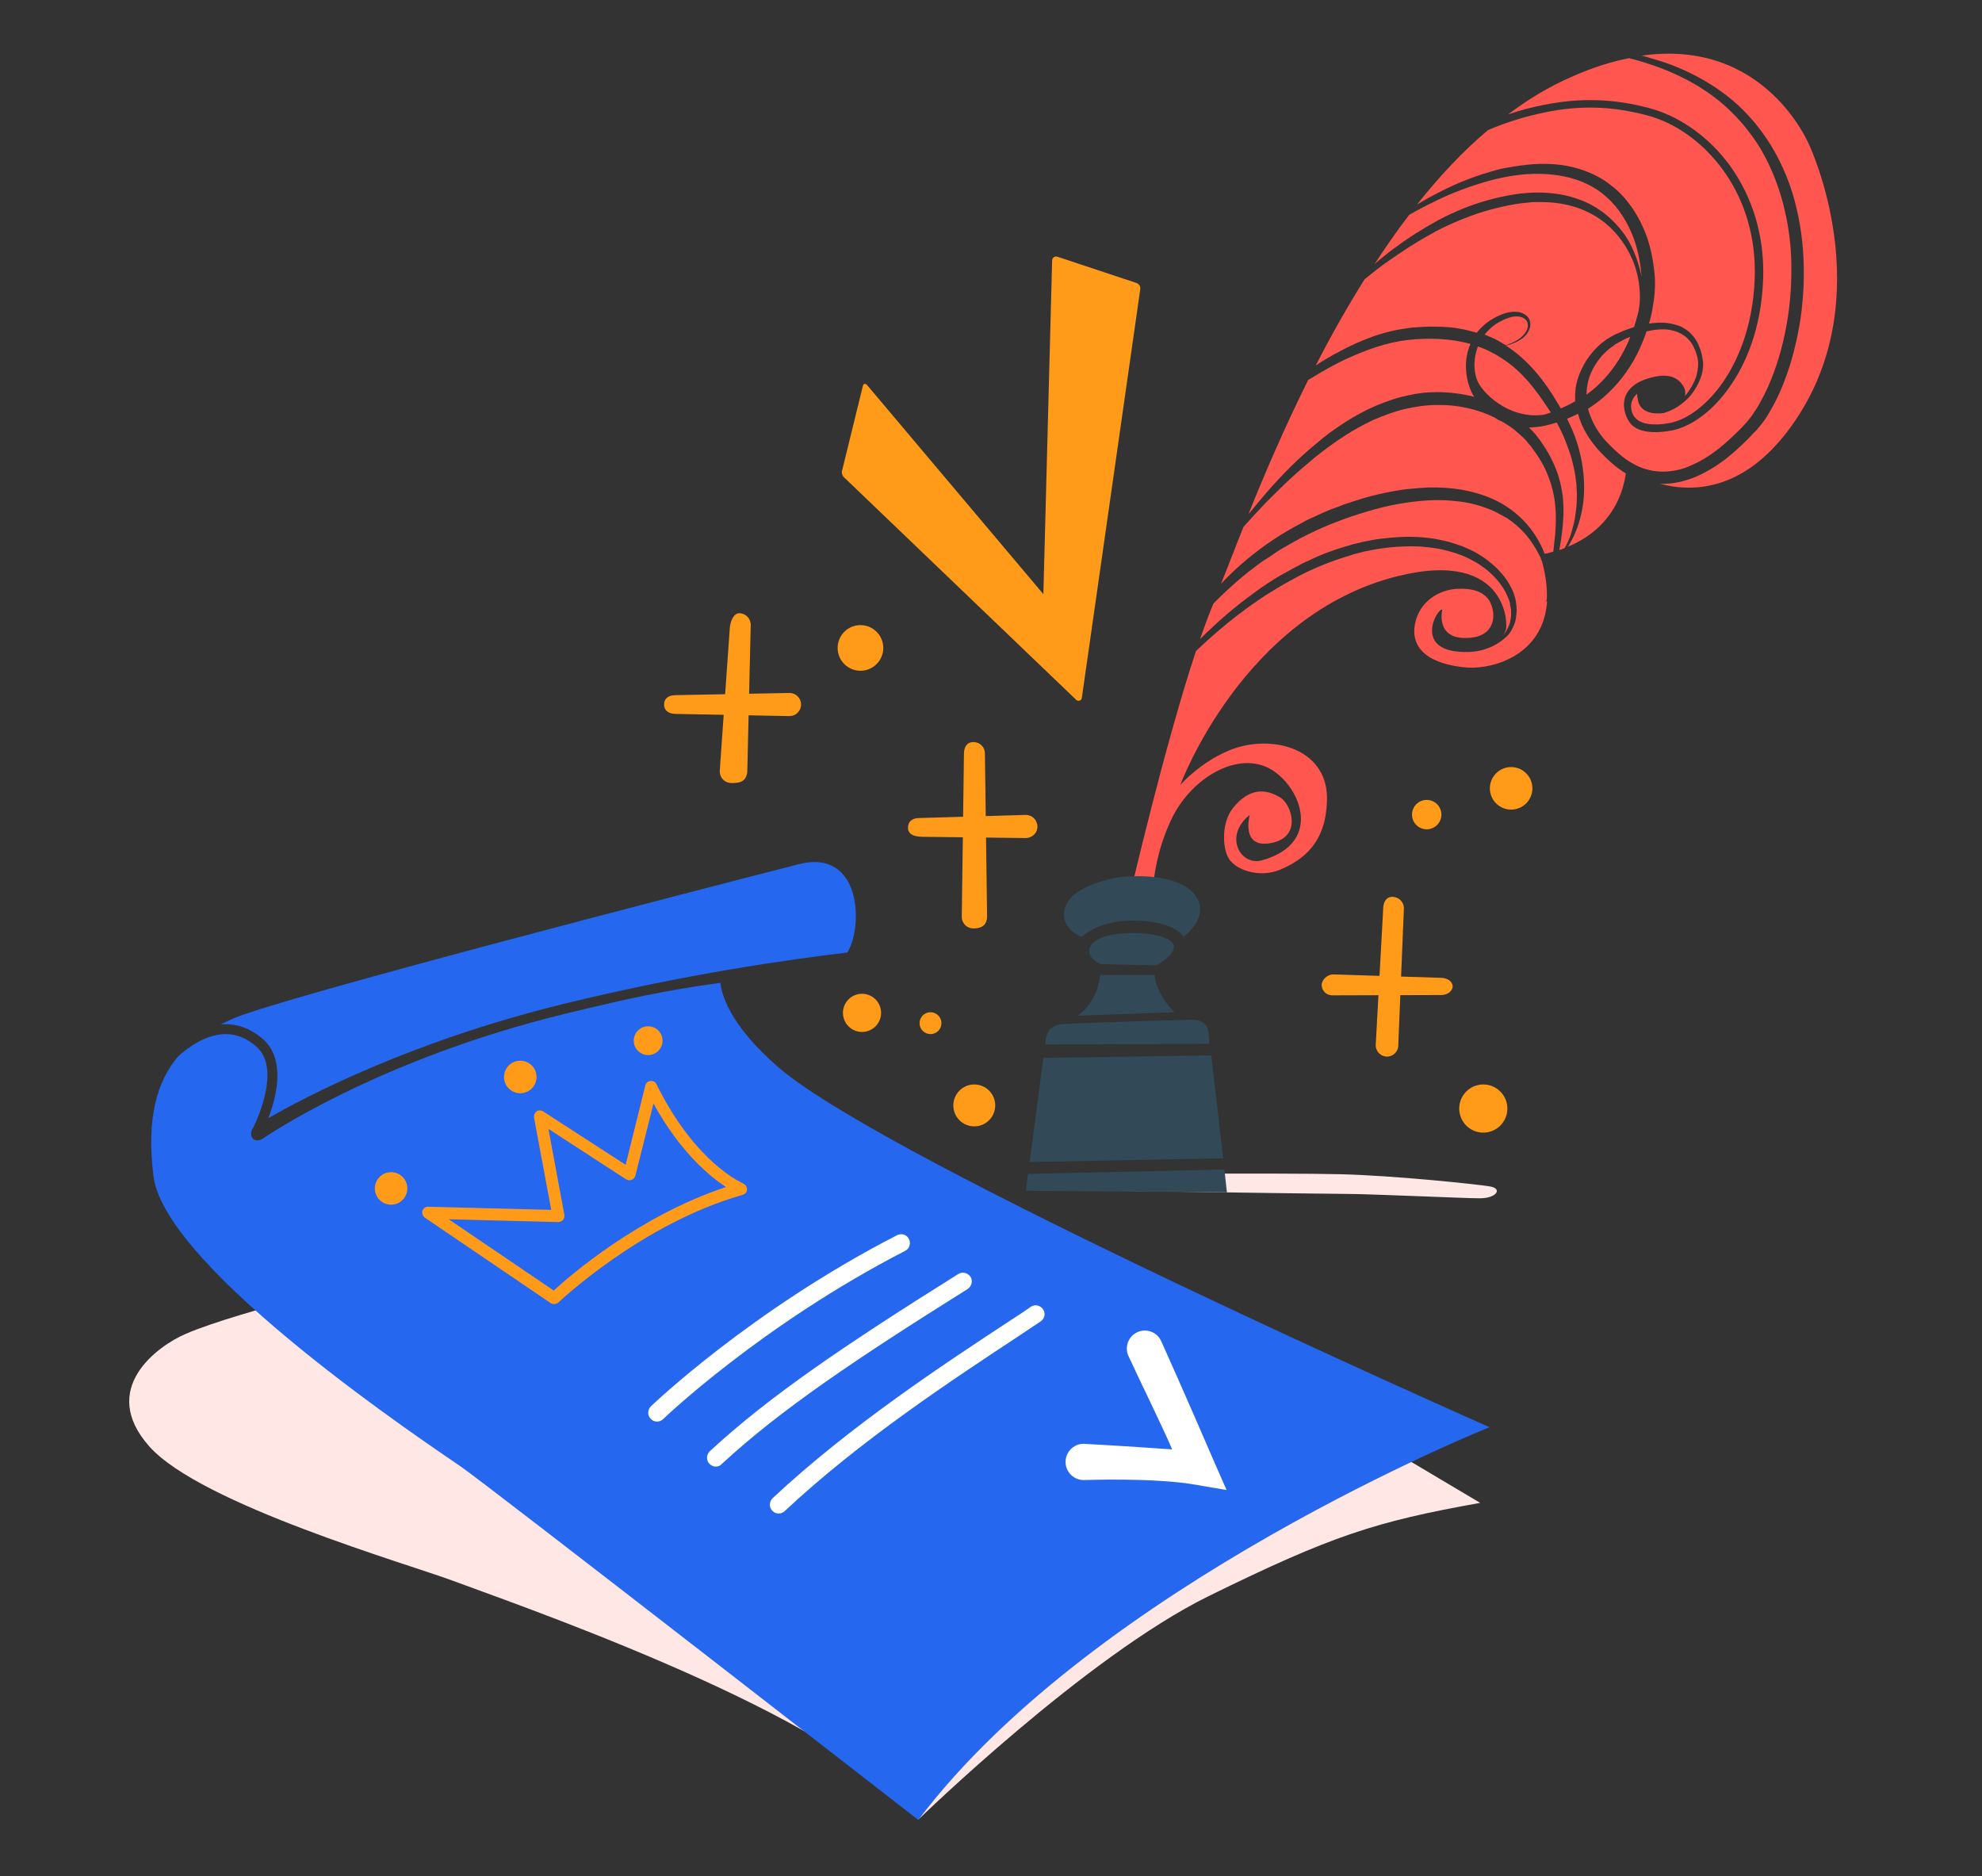 <?xml version="1.0" encoding="utf-8"?>
<!-- Generator: Adobe Illustrator 23.0.2, SVG Export Plug-In . SVG Version: 6.00 Build 0)  -->
<svg version="1.1" id="Layer_1" xmlns="http://www.w3.org/2000/svg" xmlns:xlink="http://www.w3.org/1999/xlink" x="0px" y="0px" viewBox="0 0 633.9 600" style="enable-background:new 0 0 633.9 600;" xml:space="preserve">

<rect x="0" y="0" width="633.9" height="600" fill="#333333" stroke="none"/>

<path d="M333.7,190l2.8-106.7c0-0.9,0.9-1.5,1.7-1.2l25.3,8.4c0.8,0.3,1.3,1.1,1.2,1.9L346,223.2
	c-0.1,0.9-1.2,1.2-1.8,0.6l-74.3-71.2c-0.5-0.5-0.8-1.3-0.6-2l6.7-27.3c0.1-0.6,0.8-0.7,1.2-0.3L333.7,190z" style="fill:#FF9B19;"/>
<circle cx="275.7" cy="323.9" r="6.1" style="fill:#FF9B19;"/>
<circle cx="297.6" cy="327.2" r="3.5" style="fill:#FF9B19;"/>
<circle cx="311.6" cy="353.5" r="6.7" style="fill:#FF9B19;"/>
<circle cx="275.2" cy="207.2" r="7.3" style="fill:#FF9B19;"/>
<circle cx="456.3" cy="260.5" r="4.7" style="fill:#FF9B19;"/>
<circle cx="483.3" cy="252.1" r="6.8" style="fill:#FF9B19;"/>
<circle cx="474.4" cy="354.5" r="7.7" style="fill:#FF9B19;"/>
<g>
	<path d="M426.4,318.3c-2.6,0-3.6-1.7-3.7-3.3c0-1.5,1.6-3.3,3.6-3.4l34.6,1.1c2,0,3.7,1.2,3.7,2.7s-1.6,2.8-3.6,2.8
		L426.4,318.3C426.5,318.3,426.4,318.3,426.4,318.3z" style="fill:#FF9B19;"/>
</g>
<g>
	<path d="M443.6,337.9h-0.1c-2-0.1-3.6-1.8-3.5-3.8l2.4-43.8c0.1-2,1.1-3.6,3.1-3.5s3.6,1.8,3.5,3.8l-1.8,43.8
		C447.2,336.3,445.5,337.9,443.6,337.9z" style="fill:#FF9B19;"/>
</g>
<g>
	<path d="M311.3,296.9c-2,0-3.7-1.6-3.7-3.7l0.7-52.2c0-2,0.9-3.7,3-3.7s3.7,1.6,3.7,3.7l0.7,52.2
		C315.6,295.3,314.6,296.9,311.3,296.9z" style="fill:#FF9B19;"/>
</g>
<g>
	<path d="M290.4,264.7c0-2.1,1.5-3.1,3.6-3.1l34-1h0.1c2,0,3.6,1.6,3.7,3.6s-1.5,3.7-3.6,3.8l-33.2-0.4
		C294.9,267.5,290.4,267.9,290.4,264.7z" style="fill:#FF9B19;"/>
</g>
<g>
	<path d="M233.9,250.4c-0.1,0-0.1,0-0.2,0c-2-0.1-3.6-1.8-3.5-3.9l3.2-45.5c0.1-2,1.1-5,3.2-4.9c2,0.1,3.6,1.8,3.5,3.9
		l-1.1,46.9C238.6,250.4,235.9,250.4,233.9,250.4z" style="fill:#FF9B19;"/>
</g>
<g>
	<path d="M252.5,229l-36.4-0.7c-2,0-3.7-0.9-3.7-3s1.6-3,3.7-3l36.4-0.7c2,0,3.7,1.6,3.7,3.7S254.5,229,252.5,229z" style="fill:#FF9B19;"/>
</g>
<g>
	<path d="M87.3,417.5c0,0-19.2,5.2-28,9.1c-8.8,3.8-28,17.5-11.5,36s82.6,37.5,97.3,43c14.7,5.6,117.2,40.6,143.1,71
		l5.6,5.2c0,0,53.5-52.1,92.8-71.4s53.2-23.8,86.8-29.8l-100.1-59.5L87.3,417.5z" style="fill:#FFE7E6;"/>
	<g>
		<path d="M84.1,332.3c7.4,6.5,4.3,18.6,1.7,25.3c11.4-6.6,45-24.4,94.2-36.5c39.6-9.7,72-14.2,91-16.5
			c5.1-8.1,4.7-33.5-15.7-28.2c-28.5,7.3-165.9,42.7-180.9,49.4c-1.3,0.6-2.6,1.2-3.8,1.8C75.4,327.2,80,328.7,84.1,332.3z" style="fill:#2568EF;"/>
		<path d="M249.3,341.6c-16.6-14.2-18.6-24.4-18.9-27.3c-17.4,2.3-31.6,5.5-49.7,9.9c-60.6,14.8-96.4,39.8-96.8,40
			c-3.1,1.7-4.5-1.5-3-3.4c0.1-0.2,9.6-18.7,1.1-26.1c-3.5-3.1-7.4-4.4-11.5-3.9c-5.2,0.6-10.1,3.9-13.6,7.1
			c-6.5,7.7-10.2,19.4-7.8,38.3c3.8,29.9,89.2,86.5,98.3,92.8s146.3,113,146.3,113c56.7-75.2,182.7-125.6,182.7-125.6
			S285,372,249.3,341.6z" style="fill:#2568EF;"/>
	</g>
	<g>
		<g>
			<path d="M177.2,417c-0.4,0-0.8-0.1-1.1-0.3l-40.2-27.3c-0.7-0.5-1-1.4-0.8-2.2c0.3-0.8,1-1.4,1.9-1.3l39.3,1
				l-5.5-29.5c-0.1-0.8,0.2-1.5,0.8-2c0.6-0.4,1.5-0.4,2.1,0l26.4,17.1l6.3-25.4c0.2-0.8,0.9-1.4,1.7-1.4c0.8-0.1,1.6,0.3,1.9,1.1
				c6.5,13.2,13.7,21.1,18.6,25.4c5.3,4.7,9.1,6.2,9.1,6.3c0.8,0.3,1.2,1.1,1.2,1.9s-0.6,1.5-1.4,1.7c-32.4,9.2-58.8,34.3-59,34.5
				C178.2,416.8,177.7,417,177.2,417z M143.5,389.9l33.6,22.8c5.2-4.8,27.3-23.9,55.1-33.1c-5.2-3.4-14.6-11.1-23.2-26.7l-5.8,23.1
				c-0.2,0.6-0.6,1.1-1.2,1.3s-1.2,0.2-1.8-0.2L175.4,361l5.1,27.5c0.1,0.6-0.1,1.2-0.4,1.6c-0.4,0.4-0.9,0.7-1.5,0.7L143.5,389.9z" style="fill:#FF9B19;"/>
		</g>
		<circle cx="166.4" cy="344.4" r="5.2" style="fill:#FF9B19;"/>
		<circle cx="207.3" cy="332.8" r="4.6" style="fill:#FF9B19;"/>
		
			<ellipse transform="matrix(0.995 -9.853770e-02 9.853770e-02 0.995 -36.845 14.177)" cx="125.1" cy="380.1" rx="5.2" ry="5.2" style="fill:#FF9B19;"/>
	</g>
	<g>
		<path d="M392.3,476.5l-10.5-1.8c-13.1-2.2-34.8-1.4-35-1.4c-3.2,0.1-5.9-2.4-6-5.6s2.4-5.9,5.6-6
			c0.7,0,15.8,0.9,28.5,1.8c-3.5-8.1-10.1-21.4-14-29.9c-1.3-2.9,0-6.3,2.9-7.6c2.9-1.3,6.3,0,7.6,2.9c6.4,14.2,16.5,37.5,16.6,37.8
			L392.3,476.5z" style="fill:#FFFFFF;"/>
	</g>
	<g>
		<path d="M249,484c-0.7,0-1.5-0.3-2-0.9c-1.1-1.1-1-2.9,0.1-4c24.6-23,54.5-42.7,76.3-57c2.2-1.4,4.3-2.8,6.3-4.2
			c1.3-0.9,3-0.5,3.9,0.8s0.5,3-0.8,3.9c-2,1.3-4.1,2.7-6.3,4.2c-21.7,14.3-51.4,33.8-75.6,56.5C250.3,483.8,249.7,484,249,484z" style="fill:#FFFFFF;"/>
	</g>
	<g>
		<path d="M229,469c-0.8,0-1.5-0.3-2.1-0.9c-1.1-1.1-1-2.9,0.1-4c19.1-17.7,43.6-34.2,79.5-56.7c1.3-0.8,3-0.4,3.9,0.9
			c0.8,1.3,0.4,3-0.9,3.9c-35.6,22.3-59.9,38.6-78.7,56C230.4,468.7,229.7,469,229,469z" style="fill:#FFFFFF;"/>
	</g>
	<g>
		<path d="M210.1,454.6c-0.7,0-1.5-0.3-2-0.9c-1.1-1.1-1-2.9,0.1-4c0.3-0.3,32-30.7,78.7-54.7c1.4-0.7,3.1-0.2,3.8,1.2
			c0.7,1.4,0.2,3.1-1.2,3.8c-46,23.7-77.1,53.5-77.4,53.8C211.5,454.4,210.8,454.6,210.1,454.6z" style="fill:#FFFFFF;"/>
	</g>
</g>
<g>
	<path d="M329.5,380.4c0,0,93.4,1.4,101.1,1.4s37.4,1.4,42.7,1.4s7.4-3.1,3.2-3.8c-4.2-0.7-30.8-3.5-48-3.9
		s-90.6-0.4-99,1.8L329.5,380.4L329.5,380.4z" style="fill:#FFE7E6;"/>
	<path d="M386.8,333.8l-0.3-3.8c-0.7-4.6-6-3.9-6-3.9s-35.7,1-40.9,1.4s-5.2,5.6-5.2,5.6l-0.1,0.9L386.8,333.8z" style="fill:#324A58;"/>
	<g>
		<polygon points="391.2,370.4 387.4,337.5 333.7,338.3 329.3,371.6 		" style="fill:#324A58;"/>
		<polygon points="328.8,375.4 328.1,380.8 392.4,381.3 391.6,374 		" style="fill:#324A58;"/>
	</g>
	<path d="M344.5,324.8l31.1-1.1c0,0-5.9-5.6-6.3-11.9h-17.5C351.9,311.8,351.2,320.6,344.5,324.8z" style="fill:#324A58;"/>
	<path d="M351.9,308.3l17.9,0.4c0,0,9.1-4.9,4.2-8c-4.9-3.2-17.5-2.8-22-0.7C347.3,302,347,305.9,351.9,308.3z" style="fill:#324A58;"/>
	<g>
		<path d="M481.6,110.4c0.4-0.1,0.7-0.2,1.1-0.4c1.3-0.5,2.5-1.1,3.5-1.9s1.9-1.8,2.3-3c0.2-0.6,0.2-1.2,0.1-1.7
			s-0.4-1-0.9-1.4c-0.9-0.7-2.1-0.9-3.3-0.8c-1.2,0.1-2.4,0.6-3.6,1.1c-1.2,0.6-2.3,1.2-3.3,2s-1.9,1.7-2.7,2.7
			c1.1,0.4,2.2,0.9,3.3,1.4C479.3,109,480.4,109.7,481.6,110.4z" style="fill:#FF564F;"/>
		<path d="M471.8,114c-0.4,2.5-0.3,5.1,0.6,7.5c1.5,4,9.9,12.4,20.8,11.2c1-0.1,1.9-0.5,2.8-0.8c-0.3-0.5-0.7-1-1-1.5
			c-2-3-4.1-6-6.4-8.6s-4.9-5-7.8-6.9c-0.4-0.2-0.7-0.5-1.1-0.7l-1.1-0.7c-0.8-0.4-1.5-0.8-2.3-1.2c-1.2-0.6-2.4-1.1-3.6-1.5
			C472.3,111.8,472,112.9,471.8,114z" style="fill:#FF564F;"/>
		<path d="M403.3,159.6c4.8-5.7,9.9-11.1,15.6-16c1.4-1.2,2.9-2.4,4.3-3.6c1.5-1.2,3-2.3,4.5-3.3
			c3.1-2.2,6.4-4.1,9.8-5.8c3.4-1.6,7-3,10.8-4l1.4-0.3l0.7-0.2l0.7-0.1l1.4-0.3l1.4-0.2l0.7-0.1l0.7-0.1l1.4-0.1
			c1,0,1.9-0.1,2.9-0.1c4,0,8,0.5,11.9,1.5c-0.1-0.2-0.2-0.4-0.4-0.6c-0.7-1.3-1.2-2.7-1.6-4.1c-0.7-2.8-0.9-5.8-0.3-8.7
			c0.2-1.2,0.6-2.4,1.1-3.5c-6.3-1.8-13.2-2-19.9-1.3c-3.5,0.4-6.9,1.2-10.3,2.3c-3.4,1.1-6.7,2.5-10,4c-3.3,1.6-6.4,3.3-9.5,5.2
			c-0.7,0.4-1.4,0.9-2.2,1.3c-7.7,15.5-14.1,30.4-19.1,42.9C400.7,162.8,402,161.2,403.3,159.6z" style="fill:#FF564F;"/>
		<path d="M536,150.4c1.6-0.3,3.2-0.8,4.7-1.5c3.1-1.3,6-3.1,8.7-5.2c2.7-2.1,5.2-4.5,7.7-7l0.9-1
			c0.3-0.3,0.6-0.6,0.8-0.9c0.5-0.6,1.1-1.3,1.5-1.9c1-1.4,1.9-2.8,2.7-4.3c1.7-3,3.1-6.2,4.3-9.4c1.2-3.3,2.2-6.6,3-10
			c1.6-6.8,2.5-13.8,2.6-20.7c0.2-7-0.4-14-2-20.8c-1.5-6.8-4-13.4-7.4-19.4c-1.7-3-3.8-5.8-6-8.5c-2.3-2.6-4.7-5.1-7.4-7.3
			s-5.6-4.2-8.6-5.9c-3-1.7-6.2-3.2-9.5-4.5c-3.6-1.4-7.3-2.6-11-3.5c-5.6,1.1-11.7,3-18.2,5.9c-7.2,3.1-14,7.2-20.5,12.1
			c3.8-1.3,7.5-2.3,11.2-3c11.7-2.4,22.6-2.1,34.1,1c9.7,2.6,19.1,9.3,25.7,18.4c7.4,10.3,11.1,22.8,10.6,36.3
			c-0.6,16.5-6,27.7-10.5,34.1c-5.3,7.8-12.4,13.1-18.9,14.3c-1.8,0.3-3.5,0.5-5,0.5c-3.3,0-5.9-0.7-7.6-2.3c-2.5-2.4-6-11.7,5.6-15
			c6.5-1.9,9.6,0,11.2,3.2c0.3,0.7,0.4,1.6,0.2,2.5c0.4-0.4,0.8-0.9,1.1-1.4c1-1.4,1.8-2.9,2.4-4.5c0.5-1.6,0.8-3.3,0.7-5
			c-0.1-0.8-0.2-1.6-0.5-2.4c-0.2-0.8-0.6-1.6-0.9-2.3c-0.7-1.5-1.8-2.8-3.1-3.7c-1.3-0.9-2.8-1.5-4.5-1.8c-1.6-0.3-3.3-0.2-5,0
			c-0.8,0.1-1.7,0.3-2.5,0.5c-0.9,2.6-1.9,5.1-3.2,7.6c-2.6,5-6.1,9.6-10.5,13.4c-1.6,1.4-3.3,2.6-5,3.7c0.2,0.9,0.5,1.8,0.9,2.7
			c1.2,3.1,3.1,5.9,5.4,8.3c1.2,1.2,2.4,2.4,3.7,3.5s2.6,2.1,4.1,2.9c2.8,1.7,6,2.6,9.2,2.7C532.7,150.9,534.4,150.7,536,150.4z" style="fill:#FF564F;"/>
		<path d="M503.7,165.7c0.3-1.8,0.5-3.5,0.6-5.3s0-3.6-0.1-5.3c-0.2-1.8-0.4-3.5-0.8-5.3c-0.4-1.7-0.8-3.5-1.4-5.2
			s-1.2-3.3-1.9-5c-0.7-1.5-1.4-3-2.2-4.5c-1.3,0.4-2.7,0.8-4.1,1.1s-2.9,0.4-4.3,0.5c-0.2,0-0.3,0-0.5,0c0.6,0.6,1.3,1.3,1.9,2
			c0.3,0.4,0.6,0.7,0.9,1.1c0.3,0.4,0.6,0.8,0.9,1.2s0.5,0.8,0.8,1.2l0.8,1.2c1,1.6,1.9,3.3,2.7,5.1c1.6,3.5,2.5,7.3,2.9,11.1
			c0.3,3.8,0.1,7.6-0.4,11.3c-0.2,1.7-0.5,3.4-0.8,5c0.5-0.2,1.1-0.4,1.7-0.6c0.8-1.4,1.5-2.9,2-4.4
			C502.9,169.2,503.4,167.5,503.7,165.7z" style="fill:#FF564F;"/>
		<path d="M497.2,159.9c-0.5-3.5-1.6-6.9-3.1-10.1c-0.8-1.6-1.7-3.1-2.7-4.6l-0.8-1.1c-0.3-0.4-0.5-0.7-0.8-1.1
			c-0.3-0.4-0.5-0.7-0.8-1s-0.6-0.7-0.8-1c-1.2-1.3-2.5-2.4-3.8-3.5c-1.2-1-2.5-1.8-3.9-2.6c-0.9-0.4-1.7-0.8-2.5-1.4
			c-5.6-2.7-11.9-4.1-18.2-4c-3.5,0-7,0.5-10.5,1.3c-3.4,0.8-6.8,2.1-10.1,3.5c-6.5,3-12.5,7.1-18.2,11.6c-2.8,2.3-5.6,4.7-8.3,7.2
			c-2.7,2.5-5.3,5.1-7.9,7.7c-2.4,2.5-4.8,5.1-7.1,7.7c-2.9,7.2-5.2,13.4-7.2,18.2c2.6-2.8,5.4-5.4,8.4-7.9
			c5.4-4.5,11.3-8.4,17.5-11.6c1.5-0.9,3.1-1.6,4.7-2.3c0.8-0.4,1.6-0.7,2.4-1.1c0.8-0.3,1.6-0.7,2.4-1l2.5-0.9
			c0.4-0.2,0.8-0.3,1.2-0.5l1.2-0.4l2.5-0.8c0.8-0.3,1.7-0.5,2.5-0.8c3.4-1,6.8-1.8,10.3-2.4c1.7-0.3,3.5-0.6,5.3-0.7
			c1.8-0.2,3.5-0.3,5.3-0.4c3.6-0.1,7.1,0.1,10.7,0.7c3.5,0.6,7,1.6,10.3,3.1s6.3,3.6,8.9,6.1s4.7,5.5,6.3,8.7
			c0.4,0.8,0.8,1.7,1.1,2.6c0.7-0.1,1.7-0.4,2.8-0.7c0.2-1.9,0.4-3.8,0.6-5.7C497.7,167.1,497.7,163.5,497.2,159.9z" style="fill:#FF564F;"/>
		<path d="M509.1,112.9c1.2-1.5,2.6-2.8,4.1-3.9c0.4-0.3,0.8-0.6,1.2-0.8c0.4-0.3,0.8-0.5,1.2-0.7
			c0.8-0.5,1.7-0.9,2.5-1.2c1.5-0.7,3-1.2,4.5-1.7c0.8-2.5,1.6-5,1.8-7.6c0.5-6.4-1.3-11.7-2.4-14.2c-2.2-5-5.7-9.5-10.1-12.6
			s-9.7-4.9-15.1-5.4c-1.3-0.1-2.7-0.2-4.1-0.2s-2.7,0-4.1,0.2c-2.7,0.2-5.4,0.7-8.1,1.3c-2.7,0.6-5.3,1.3-8,2.2
			c-2.6,0.9-5.2,1.9-7.7,3s-5,2.3-7.4,3.7c-2.4,1.3-4.8,2.8-7.2,4.3c-2.3,1.5-4.6,3.1-6.9,4.7s-4.5,3.4-6.6,5.1
			c-0.1,0-0.1,0.1-0.2,0.1c-5.7,9.1-11,18.5-15.7,27.7c2.5-1.7,5.1-3.2,7.8-4.6c3.3-1.8,6.7-3.3,10.3-4.6c3.5-1.3,7.2-2.2,11-2.7
			l1.4-0.2c0.5-0.1,0.9-0.1,1.4-0.1l1.4-0.1l1.4-0.1c1.9-0.1,3.8,0,5.7,0c0.5,0,1,0.1,1.4,0.1c0.5,0,1,0.1,1.4,0.1
			c0.9,0.1,1.9,0.2,2.8,0.4c1.9,0.3,3.7,0.8,5.5,1.3c0.2-0.2,0.3-0.4,0.5-0.6c1.9-2.2,4.3-3.9,6.9-5c1.3-0.6,2.7-1,4.2-1.1
			c0.7,0,1.5,0,2.3,0.2c0.7,0.2,1.5,0.6,2.1,1.1c0.6,0.6,1,1.3,1.1,2.1c0.1,0.8,0,1.6-0.3,2.3c-0.6,1.4-1.6,2.5-2.8,3.2
			c-1.2,0.8-2.5,1.3-3.8,1.7c-0.3,0.1-0.6,0.2-0.9,0.2c0.4,0.3,0.8,0.5,1.2,0.8c3.2,2.2,6,4.9,8.5,7.8s4.6,6,6.5,9.2
			c0.5,0.7,0.9,1.5,1.4,2.3c1.6-0.7,3.1-1.4,4.6-2.3c-0.1-1.7,0-3.5,0.3-5.2C504.9,119.4,506.7,115.8,509.1,112.9z" style="fill:#FF564F;"/>
		<path d="M520,151.4c-1.6-1-3.2-2.1-4.6-3.4c-1.4-1.2-2.7-2.5-4-3.9c-2.5-2.8-4.7-6-6-9.6c-0.3-0.7-0.5-1.5-0.7-2.2
			c-1.1,0.6-2.3,1.1-3.5,1.6c0.7,1.5,1.4,2.9,2,4.4c2.8,7,4,14.7,3.2,22.2c-0.5,3.7-1.4,7.4-3,10.8c-0.6,1.2-1.2,2.4-1.9,3.5
			C508.6,171.9,517.9,165.3,520,151.4L520,151.4z" style="fill:#FF564F;"/>
		<path d="M494.5,192.6l0.2-1c0.2-3.5-0.3-7.5-1.5-12l-0.3-0.7l-0.2-0.6l-0.3-0.6l-0.6-1.1c-0.2-0.4-0.4-0.7-0.6-1.1
			c-1.7-2.9-3.8-5.5-6.3-7.6c-0.6-0.5-1.3-1.1-1.9-1.5l-1-0.7c-0.3-0.2-0.7-0.4-1.1-0.6c-0.4-0.2-0.7-0.4-1.1-0.6l-1.1-0.6
			c-0.7-0.4-1.5-0.7-2.2-1c-3-1.2-6.3-2.1-9.5-2.5c-3.3-0.4-6.6-0.6-10-0.4c-3.3,0.2-6.7,0.6-10,1.2c-3.3,0.6-6.6,1.4-9.8,2.4
			c-6.5,1.9-12.8,4.3-18.9,7.3c-3,1.5-6,3.2-8.9,4.9l-2.1,1.4c-0.7,0.5-1.4,1-2.1,1.4l-1.1,0.7l-1,0.7c-0.7,0.5-1.4,1-2,1.5
			c-2.7,2-5.3,4.2-7.8,6.5c-1.8,1.6-3.5,3.3-5.2,5c-1.4,3.3-2.8,7.1-4.3,11.4c1-1,2-2,3.1-3c2.5-2.4,5.1-4.7,7.8-6.9
			c2.7-2.2,5.5-4.3,8.3-6.3c2.9-2,5.8-3.9,8.9-5.5c1.5-0.9,3.1-1.6,4.6-2.5c0.8-0.4,1.6-0.7,2.4-1.1c0.8-0.4,1.6-0.7,2.4-1.1l2.4-1
			c0.8-0.3,1.6-0.6,2.5-0.9c1.6-0.6,3.3-1.1,5-1.6c0.4-0.1,0.8-0.2,1.3-0.4l1.3-0.3l1.3-0.3l0.6-0.2c0.2,0,0.4-0.1,0.6-0.1
			c1.7-0.3,3.4-0.7,5.2-0.9c1.7-0.2,3.5-0.4,5.3-0.5s3.5-0.2,5.3-0.1c1.8,0,3.5,0.2,5.3,0.4s3.5,0.6,5.2,1s3.4,1,5.1,1.6
			c1.7,0.7,3.3,1.4,4.8,2.3c1.5,0.9,3,1.9,4.4,3.1c1.4,1.1,2.6,2.4,3.8,3.8c0.6,0.7,1.1,1.4,1.6,2.2s0.9,1.6,1.3,2.4
			c0.4,0.8,0.7,1.7,0.9,2.5c0.3,0.9,0.4,1.8,0.5,2.7s0.1,1.8,0,2.7s-0.2,1.8-0.5,2.7s-0.7,1.7-1.1,2.5c-0.5,0.8-1,1.5-1.7,2.1
			c-0.9,0.9-5.1,4.6-12,4.8c-18.1,0.5-10.3-13.8-8.4-13.6c0,0-2.5,9.8,8.4,9.1c8.6-0.5,8.8-7.4,7-11.2s-6.1-4.7-10.5-4.5
			c-5.8,0.2-12.4,4-13.7,11.5c-1.9,11.4,11.9,13.4,17.2,13.7c7.8,0.4,24-3.9,25.1-21.3C494.6,192.3,494.5,192.5,494.5,192.6z" style="fill:#FF564F;"/>
		<path d="M578.7,46.5c0,0-13.9-34.4-53.7-28.7c0.9,0.2,1.7,0.4,2.6,0.7c1.7,0.5,3.5,1,5.2,1.6
			c6.8,2.4,13.3,5.8,19.1,10.2s10.7,10,14.5,16.2s6.6,13.1,8.2,20.2c1.7,7.1,2.4,14.4,2.3,21.7c0,3.6-0.3,7.3-0.7,10.9
			s-1.1,7.2-1.9,10.7c-0.8,3.5-1.8,7-3.1,10.5c-1.2,3.4-2.7,6.8-4.5,10c-0.5,0.8-0.9,1.6-1.4,2.4c-0.5,0.8-1,1.6-1.6,2.3
			c-0.6,0.8-1.2,1.5-1.8,2.2c-0.3,0.4-0.7,0.7-1,1l-0.9,1c-2.5,2.6-5.2,5.1-8.1,7.4c-2.9,2.2-6.1,4.2-9.6,5.7
			c-1.7,0.7-3.6,1.3-5.5,1.7s-3.8,0.6-5.8,0.5c0,0,0,0-0.1,0c10.8,2.9,27.9,2.4,43.2-20.1C601.4,94.5,578.7,46.5,578.7,46.5z" style="fill:#FF564F;"/>
		<path d="M447.2,184.2c35.8-8.8,35.2,16.8,34.3,17.5c0,0-0.2,0.6-0.7,1.4c0.5-0.6,1-1.3,1.3-2c0.4-0.7,0.7-1.5,0.9-2.3
			c0.2-0.8,0.3-1.6,0.3-2.4c0-0.8,0-1.6-0.2-2.4c-0.1-0.4-0.2-0.8-0.2-1.2c-0.1-0.4-0.2-0.8-0.4-1.2c-0.3-0.8-0.6-1.5-1-2.3
			c-0.4-0.7-0.8-1.4-1.3-2.1c-0.5-0.7-1-1.3-1.5-1.9c-2.2-2.5-4.8-4.5-7.8-6.1c-1.5-0.8-3-1.5-4.5-2c-1.6-0.6-3.2-1-4.8-1.4
			c-1.6-0.4-3.3-0.6-4.9-0.8c-1.7-0.2-3.3-0.3-5-0.3c-3.3,0-6.7,0.2-10,0.7c-1.7,0.2-3.3,0.6-5,0.9c-0.2,0-0.4,0.1-0.6,0.1l-0.6,0.2
			l-1.2,0.3l-1.2,0.3l-0.6,0.2c-0.2,0.1-0.4,0.1-0.6,0.2c-6.5,1.9-12.8,4.5-18.7,7.8c-3,1.6-5.9,3.4-8.8,5.2c-1.4,1-2.8,1.9-4.2,2.9
			c-1.4,1-2.8,2-4.1,3c-4.7,3.6-9.3,7.6-13.6,11.7c-10.1,30.5-20.8,76.7-20.8,76.7h7c0,0,0.4-12.2,6.6-24.2
			c6.3-11.9,19.6-19.9,29.8-15.4c10.2,4.6,19.1,24-1.4,29.8c-7.1,2-12.4-7.9-4-14.5c0,0-3.2,11.5,7.7,8.8c8.9-2.3,5.6-12,2.3-14.2
			c-5.1-3.3-10.3-3-15.2,3c-3.8,4.6-3.5,12.1-1.9,15.6c1.9,4.4,10.3,7.2,17.1,4.2c7.1-3.1,14.4-8.4,14.7-22.1
			c0.4-13.6-11.9-19.6-24.5-17.8S377.5,251,377.5,251S397.6,196.4,447.2,184.2z" style="fill:#FF564F;"/>
		<path d="M523.6,125.9c-1,0.9-1.8,2.1-1.9,3.6c-0.1,1.1,0.1,3.1,1.7,4.5c1.9,1.7,5.6,2.2,10.5,1.3
			c5.9-1.1,12.3-6,17.3-13.3c4.2-6.2,9.4-16.9,10-32.8c0.5-12.9-3-25-10.1-34.8c-6.3-8.7-15.1-15.1-24.3-17.5
			c-11.2-3-21.7-3.3-33-0.9c-5.8,1.2-11.8,3-17.9,5.6c-8.2,6.9-15.7,15-22.7,23.8c1.9-1.1,3.7-2.2,5.7-3.2c4.9-2.6,9.9-4.8,15.2-6.5
			c1.3-0.4,2.6-0.8,4-1.2c1.3-0.4,2.7-0.7,4.1-0.9c2.7-0.5,5.5-0.9,8.3-1.1c2.8-0.2,5.6-0.1,8.5,0.2c2.8,0.4,5.6,1,8.3,2.1
			c2.7,1,5.3,2.4,7.6,4.2c2.3,1.7,4.4,3.8,6.1,6.1c1.8,2.3,3.2,4.8,4.4,7.4s2.1,5.3,2.7,8.1c0.6,2.8,1,5.6,1.2,8.5
			c0.1,2.9-0.1,5.7-0.6,8.5c-0.3,2-0.7,3.9-1.3,5.9c0.5-0.1,0.9-0.1,1.4-0.2c1.9-0.2,3.8-0.2,5.7,0.2c0.9,0.2,1.9,0.5,2.8,0.8
			c0.9,0.4,1.7,0.9,2.5,1.5c1.5,1.2,2.7,2.8,3.5,4.6c0.4,0.9,0.7,1.8,0.9,2.7c0.2,0.9,0.4,1.9,0.5,2.8c0.1,1.9-0.3,3.8-1,5.5
			s-1.6,3.3-2.8,4.8c-1,1.3-4.3,4.7-8.9,5.9h-0.1c-0.5,0.1-1,0.1-1.5,0.1c-3,0.1-5.6-1-6.4-3.6c-0.1-0.5-0.2-1-0.3-1.5
			c0-0.1-0.1-0.2-0.1-0.4c0,0.1,0.1,0.2,0.1,0.3C523.6,126.5,523.6,126.2,523.6,125.9z" style="fill:#FF564F;"/>
		<path d="M519.6,111.7c0.7-1.3,1.3-2.6,1.8-4c-0.8,0.3-1.5,0.6-2.2,1c-0.8,0.4-1.5,0.8-2.2,1.2c-0.4,0.2-0.7,0.4-1,0.7
			c-0.3,0.2-0.7,0.5-1,0.7c-1.3,1-2.5,2.2-3.5,3.5c-2,2.6-3.5,5.7-3.9,8.9c-0.1,0.8-0.2,1.7-0.2,2.5c1-0.7,2-1.5,2.9-2.3
			C514.1,120.5,517.3,116.3,519.6,111.7z" style="fill:#FF564F;"/>
		<path d="M442.3,82.2c2.2-1.8,4.5-3.5,6.8-5.1s4.7-3.1,7.2-4.6c1.2-0.7,2.5-1.4,3.7-2.1c1.3-0.7,2.5-1.3,3.8-1.9
			c2.6-1.2,5.2-2.3,7.9-3.2c2.7-0.9,5.4-1.7,8.2-2.3c2.8-0.6,5.6-1.1,8.5-1.3s5.8-0.2,8.7,0.2c2.9,0.3,5.7,1,8.5,2.1
			c2.7,1,5.3,2.5,7.6,4.3c2.3,1.8,4.3,3.9,6,6.2c1.7,2.3,3,4.9,4,7.6c0.5,1.3,0.9,2.7,1.3,4.1c0.2,0.8,0.4,1.6,0.5,2.4
			c-0.1-2.4-0.5-4.8-1-7.2c-1.1-5.1-3.2-9.9-6.2-14c-1.5-2.1-3.3-3.9-5.3-5.5s-4.2-2.8-6.6-3.8c-4.7-1.9-10-2.6-15.3-2.5
			s-10.5,1.1-15.7,2.6c-5.1,1.5-10.2,3.4-15,5.7c-3.1,1.5-6.2,3.1-9.2,4.8c-3.9,5.1-7.6,10.4-11.1,15.8
			C440.4,83.7,441.3,83,442.3,82.2z" style="fill:#FF564F;"/>
	</g>
	<path d="M345.9,299.6c0,0,5.2-5.2,16.1-5.2s15.4,3.1,16.5,5.2c0,0,9.1-6.6,3.5-13.6s-21.7-6.3-27-4.9
		s-14.7,4.2-14.7,11.5C340.3,297.5,345.9,299.6,345.9,299.6z" style="fill:#324A58;"/>
</g>
</svg>
